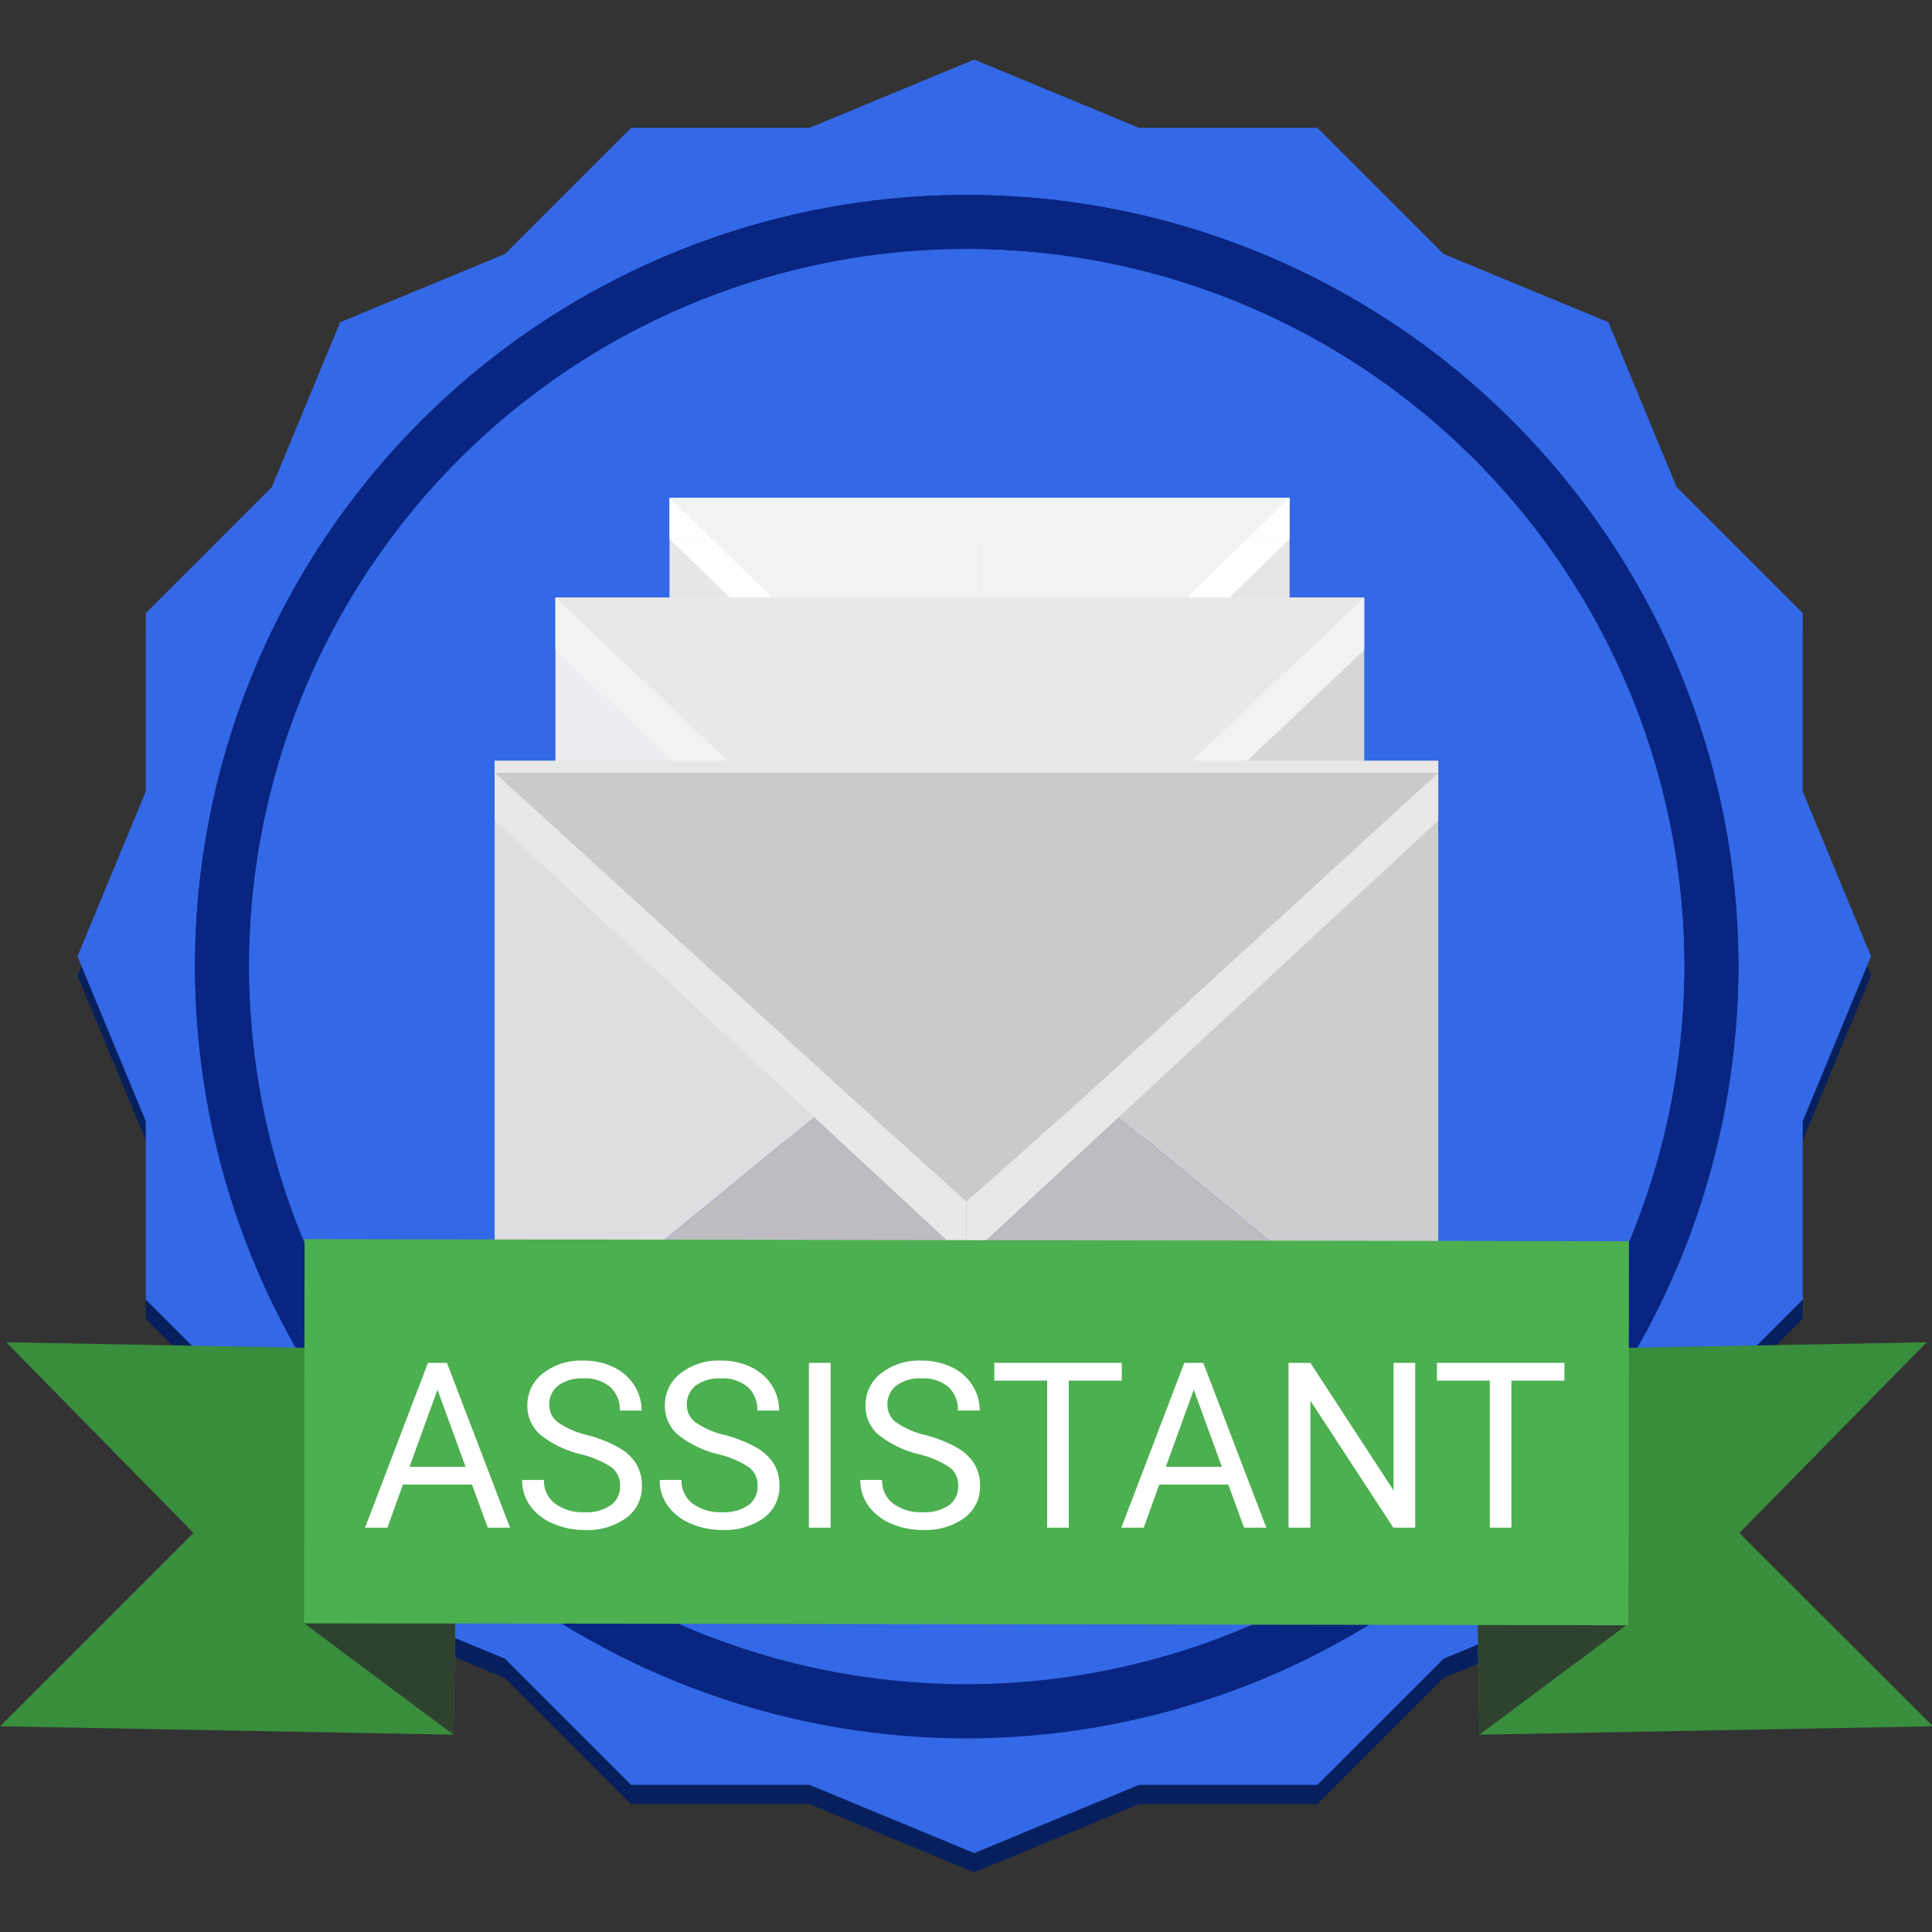 <svg xmlns="http://www.w3.org/2000/svg" xmlns:xlink="http://www.w3.org/1999/xlink" viewBox="0 0 100 100"><rect x="0" y="0" width="100" height="100" fill="#333333" stroke="none"/><defs><clipPath id="a"><path d="M155.037,89.978a39.944,39.944,0,1,1,39.944-39.944A39.989,39.989,0,0,1,155.037,89.978Z" style="fill:#082581"/></clipPath><clipPath id="b"><circle cx="155.037" cy="50.034" r="37.5" style="fill:none"/></clipPath><clipPath id="c"><rect x="5.037" y="-129.389" width="300" height="300" style="fill:none"/></clipPath><clipPath id="d"><path d="M-54.963,89.978a39.989,39.989,0,0,1-39.944-39.944,39.989,39.989,0,0,1,39.944-39.944,39.989,39.989,0,0,1,39.944,39.944A39.989,39.989,0,0,1-54.963,89.978Z" style="fill:#082581"/></clipPath><clipPath id="e"><path d="M50.037,89.978A39.944,39.944,0,1,1,89.981,50.034,39.989,39.989,0,0,1,50.037,89.978Z" style="fill:#082581"/></clipPath><clipPath id="f"><path d="M50.037,87.174a37.14,37.14,0,1,1,37.14-37.141A37.182,37.182,0,0,1,50.037,87.174Z" style="fill:#3368e6"/></clipPath></defs><title>badge-07-assistant</title><path d="M155.037,89.978a39.944,39.944,0,1,1,39.944-39.944A39.989,39.989,0,0,1,155.037,89.978Z" style="fill:#082581"/><g style="clip-path:url(#a)"><g style="opacity:0.3"><polygon points="98.832 97.57 79.531 97.57 79.531 96.626 97.888 96.626 97.888 3.942 79.531 3.942 79.531 2.998 98.832 2.998 98.832 97.57" style="fill:#082581"/><path d="M99.287,68.991a5.899,5.899,0,0,1-1.026-.091L97.871,68.83V31.737l.39-.069a5.905,5.905,0,0,1,1.026-.091c2.804,0,5.416,1.985,7.356,5.589a28.23,28.23,0,0,1,2.931,13.118,28.23,28.23,0,0,1-2.931,13.118C104.703,67.006,102.09,68.991,99.287,68.991Zm-.472-.967c.158.016.316.023.472.023,5.152,0,9.344-7.968,9.344-17.763s-4.192-17.763-9.344-17.763c-.156,0-.313.008-.472.023Z" style="fill:#082581"/></g></g><g style="clip-path:url(#b)"><g style="clip-path:url(#c)"><g style="opacity:0.89"><rect x="91.097" y="0.064" width="22.654" height="57.859" transform="translate(47.738 120.32) rotate(-74.892)" style="fill:#262125"/></g></g></g><path d="M-54.963,89.978a39.989,39.989,0,0,1-39.944-39.944,39.989,39.989,0,0,1,39.944-39.944,39.989,39.989,0,0,1,39.944,39.944A39.989,39.989,0,0,1-54.963,89.978Z" style="fill:#082581"/><g style="clip-path:url(#d)"><g style="opacity:0.3"><polygon points="1.242 97.57 20.543 97.57 20.543 96.626 2.186 96.626 2.186 3.942 20.543 3.942 20.543 2.998 1.242 2.998 1.242 97.57" style="fill:#082581"/><path d="M-6.569,63.401a28.228,28.228,0,0,1-2.931-13.118A28.228,28.228,0,0,1-6.569,37.166c1.94-3.604,4.553-5.589,7.356-5.589a5.908,5.908,0,0,1,1.026.091l.39.069V68.83l-.39.069a5.897,5.897,0,0,1-1.026.091C-2.016,68.991-4.629,67.006-6.569,63.401ZM1.259,32.544c-.158-.016-.316-.023-.472-.023-5.152,0-9.344,7.968-9.344,17.763s4.192,17.763,9.344,17.763c.156,0,.314-.008.472-.023Z" style="fill:#082581"/></g></g><polygon points="50.427 4.083 58.957 7.617 68.19 7.617 74.719 14.145 83.249 17.678 86.782 26.208 93.311 32.737 93.311 41.97 96.844 50.5 93.311 59.03 93.311 68.263 86.782 74.792 83.249 83.322 74.719 86.855 68.19 93.383 58.957 93.383 50.427 96.917 41.897 93.383 32.664 93.383 26.136 86.855 17.606 83.322 14.072 74.792 7.544 68.263 7.544 59.03 4.01 50.5 7.544 41.97 7.544 32.737 14.072 26.208 17.606 17.678 26.136 14.145 32.664 7.617 41.897 7.617 50.427 4.083" style="fill:#07205d"/><polygon points="50.427 3.083 58.957 6.617 68.19 6.617 74.719 13.145 83.249 16.678 86.782 25.208 93.311 31.737 93.311 40.97 96.844 49.5 93.311 58.03 93.311 67.263 86.782 73.792 83.249 82.322 74.719 85.855 68.19 92.383 58.957 92.383 50.427 95.917 41.897 92.383 32.664 92.383 26.136 85.855 17.606 82.322 14.072 73.792 7.544 67.263 7.544 58.03 4.01 49.5 7.544 40.97 7.544 31.737 14.072 25.208 17.606 16.678 26.136 13.145 32.664 6.617 41.897 6.617 50.427 3.083" style="fill:#3368e6"/><path d="M50.037,89.978A39.944,39.944,0,1,1,89.981,50.034,39.989,39.989,0,0,1,50.037,89.978Z" style="fill:#082581"/><g style="clip-path:url(#e)"><path d="M50.037,89.728A39.944,39.944,0,1,1,89.981,49.784,39.989,39.989,0,0,1,50.037,89.728Z" style="fill:#082581"/><g style="opacity:0.3"><rect x="49.467" y="-25.222" width="1.14" height="151.012" style="fill:#082581"/><path d="M50.037,75.978A25.694,25.694,0,1,1,75.731,50.284,25.723,25.723,0,0,1,50.037,75.978Zm0-50.223A24.528,24.528,0,1,0,74.566,50.284,24.556,24.556,0,0,0,50.037,25.755Z" style="fill:#082581"/><circle cx="50.037" cy="50.284" r="2.316" style="fill:#082581"/><path d="M-5.713,68.991a5.899,5.899,0,0,1-1.026-.091L-7.129,68.83V31.737l.39-.069A5.905,5.905,0,0,1-5.713,31.577c2.804,0,5.416,1.985,7.356,5.589a28.23,28.23,0,0,1,2.931,13.118,28.23,28.23,0,0,1-2.931,13.118C-.297,67.006-2.91,68.991-5.713,68.991Zm-.472-.967c.158.016.316.023.472.023,5.152,0,9.344-7.968,9.344-17.763s-4.192-17.763-9.344-17.763c-.156,0-.313.008-.472.023Z" style="fill:#082581"/><path d="M98.431,63.401a28.228,28.228,0,0,1-2.931-13.118A28.228,28.228,0,0,1,98.431,37.166c1.94-3.604,4.553-5.589,7.356-5.589a5.908,5.908,0,0,1,1.026.091l.39.069V68.83l-.39.069a5.897,5.897,0,0,1-1.026.091C102.984,68.991,100.371,67.006,98.431,63.401Zm7.828-30.857c-.158-.016-.316-.023-.472-.023-5.152,0-9.344,7.968-9.344,17.763s4.192,17.763,9.344,17.763c.156,0,.314-.008.472-.023Z" style="fill:#082581"/></g></g><path d="M50.037,87.174a37.14,37.14,0,1,1,37.14-37.141A37.182,37.182,0,0,1,50.037,87.174Z" style="fill:#3368e6"/><g style="clip-path:url(#f)"><path d="M50.037,86.942a37.14,37.14,0,1,1,37.14-37.141A37.182,37.182,0,0,1,50.037,86.942Z" style="fill:#3368e6"/></g><polygon points="54.713 37.456 66.748 47.768 66.748 25.768 54.713 37.456" style="fill:#e6e6e6"/><polygon points="34.653 25.768 34.653 47.768 46.689 37.456 34.653 25.768" style="fill:#e6e6e6"/><polygon points="46.689 37.456 34.653 47.768 50.701 47.768 50.701 41.352 46.689 37.456" style="fill:#bdbcc1"/><polygon points="50.701 41.352 50.701 47.768 66.748 47.768 54.713 37.456 50.701 41.352" style="fill:#bdbcc1"/><polygon points="50.701 43.482 50.701 27.899 34.653 27.899 46.689 39.587 50.701 43.482" style="fill:#fff"/><polygon points="50.701 43.482 54.713 39.587 66.748 27.899 50.701 27.899 50.701 43.482" style="fill:#fff"/><rect x="34.653" y="25.768" width="32.095" height="2.131" style="fill:#fff"/><polygon points="50.701 41.352 50.701 25.768 34.653 25.768 46.689 37.456 50.701 41.352" style="fill:#f2f2f2"/><polygon points="50.701 41.352 54.713 37.456 66.748 25.768 50.701 25.768 50.701 41.352" style="fill:#f2f2f2"/><polygon points="54.913 45.807 70.612 58.932 70.612 30.932 54.913 45.807" style="fill:#d6d6d9"/><polygon points="28.748 30.932 28.748 58.932 44.447 45.807 28.748 30.932" style="fill:#eeecf0"/><polygon points="44.447 45.807 28.748 58.932 49.68 58.932 49.68 50.765 44.447 45.807" style="fill:#bdbcc1"/><polygon points="49.68 50.765 49.68 58.932 70.612 58.932 54.913 45.807 49.68 50.765" style="fill:#bdbcc1"/><polygon points="49.68 53.477 49.68 33.644 28.748 33.644 44.447 48.519 49.68 53.477" style="fill:#f2f2f2"/><polygon points="49.68 53.477 54.913 48.519 70.612 33.644 49.68 33.644 49.68 53.477" style="fill:#f2f2f2"/><rect x="28.748" y="30.932" width="41.864" height="2.712" style="fill:#f2f2f2"/><polygon points="49.68 50.765 49.68 30.932 28.748 30.932 44.447 45.807 49.68 50.765" style="fill:#e8e8e8"/><polygon points="49.68 50.765 54.913 45.807 70.612 30.932 49.68 30.932 49.68 50.765" style="fill:#e8e8e8"/><polygon points="56.128 56.371 74.444 71.371 74.444 39.371 56.128 56.371" style="fill:#cdcdd0"/><polygon points="25.603 39.371 25.603 71.371 43.918 56.371 25.603 39.371" style="fill:#dedde0"/><polygon points="43.918 56.371 25.603 71.371 50.023 71.371 50.023 62.038 43.918 56.371" style="fill:#bdbcc1"/><polygon points="50.023 62.038 50.023 71.371 74.444 71.371 56.128 56.371 50.023 62.038" style="fill:#bdbcc1"/><polygon points="50.023 65.137 50.023 42.471 25.603 42.471 43.918 59.471 50.023 65.137" style="fill:#e8e8e8"/><polygon points="50.023 65.137 56.128 59.471 74.444 42.471 50.023 42.471 50.023 65.137" style="fill:#e8e8e8"/><rect x="25.603" y="39.371" width="48.841" height="3.099" style="fill:#e8e8e8"/><polygon points="50.023 40 25.603 40 43.918 56.686 50.023 62.195 56.129 56.764 74.444 40 50.023 40" style="fill:#cac9cc"/><polygon points="0 89.352 23.475 89.788 23.794 69.911 0.32 69.475 10.015 79.345 0 89.352" style="fill:#388e3c"/><polygon points="15.735 84.017 23.475 89.788 23.561 84.03 15.735 84.017" style="fill:#2e422f"/><polygon points="100.047 89.352 76.572 89.788 76.253 69.911 99.727 69.475 90.031 79.345 100.047 89.352" style="fill:#388e3c"/><polygon points="84.312 84.017 76.572 89.788 76.486 84.03 84.312 84.017" style="fill:#2e422f"/><rect x="40.087" y="39.856" width="19.879" height="68.551" transform="translate(-24.184 124.041) rotate(-89.91)" style="fill:#4caf50"/><path d="M24.431,76.841H20.856l-.803,2.232H18.894L22.151,70.542h.984l3.264,8.531h-1.154Zm-3.234-.92h2.9l-1.453-3.99Z" style="fill:#fff"/><path d="M30.062,75.271A5.29,5.29,0,0,1,27.955,74.248,1.954,1.954,0,0,1,27.296,72.751a2.064,2.064,0,0,1,.806-1.667,3.202,3.202,0,0,1,2.095-.659,3.495,3.495,0,0,1,1.567.34,2.577,2.577,0,0,1,1.066.938,2.397,2.397,0,0,1,.378,1.307H32.077a1.559,1.559,0,0,0-.492-1.22,2.002,2.002,0,0,0-1.389-.444,2.046,2.046,0,0,0-1.298.367,1.223,1.223,0,0,0-.466,1.019,1.1,1.1,0,0,0,.442.883,4.322,4.322,0,0,0,1.506.66,7.011,7.011,0,0,1,1.664.66,2.525,2.525,0,0,1,.891.841,2.146,2.146,0,0,1,.29,1.131,1.993,1.993,0,0,1-.809,1.661,3.448,3.448,0,0,1-2.162.624,4.01,4.01,0,0,1-1.641-.337,2.761,2.761,0,0,1-1.175-.923,2.252,2.252,0,0,1-.413-1.33h1.131a1.469,1.469,0,0,0,.571,1.222,2.405,2.405,0,0,0,1.526.448,2.211,2.211,0,0,0,1.365-.363,1.18,1.18,0,0,0,.475-.99,1.158,1.158,0,0,0-.439-.97A5.066,5.066,0,0,0,30.062,75.271Z" style="fill:#fff"/><path d="M37.181,75.271A5.29,5.29,0,0,1,35.074,74.248,1.954,1.954,0,0,1,34.415,72.751a2.064,2.064,0,0,1,.806-1.667,3.202,3.202,0,0,1,2.095-.659,3.495,3.495,0,0,1,1.567.34,2.577,2.577,0,0,1,1.066.938,2.397,2.397,0,0,1,.378,1.307H39.196a1.559,1.559,0,0,0-.492-1.22,2.002,2.002,0,0,0-1.389-.444,2.046,2.046,0,0,0-1.298.367,1.223,1.223,0,0,0-.466,1.019,1.1,1.1,0,0,0,.442.883A4.322,4.322,0,0,0,37.5,74.273a7.011,7.011,0,0,1,1.664.66,2.525,2.525,0,0,1,.891.841,2.146,2.146,0,0,1,.29,1.131,1.993,1.993,0,0,1-.809,1.661,3.448,3.448,0,0,1-2.162.624,4.01,4.01,0,0,1-1.641-.337,2.761,2.761,0,0,1-1.175-.923,2.252,2.252,0,0,1-.413-1.33h1.131a1.469,1.469,0,0,0,.571,1.222,2.405,2.405,0,0,0,1.526.448,2.211,2.211,0,0,0,1.365-.363,1.18,1.18,0,0,0,.475-.99,1.158,1.158,0,0,0-.439-.97A5.066,5.066,0,0,0,37.181,75.271Z" style="fill:#fff"/><path d="M42.993,79.073h-1.125V70.542h1.125Z" style="fill:#fff"/><path d="M47.563,75.271A5.29,5.29,0,0,1,45.457,74.248a1.954,1.954,0,0,1-.659-1.497,2.064,2.064,0,0,1,.806-1.667,3.202,3.202,0,0,1,2.095-.659,3.495,3.495,0,0,1,1.567.34,2.577,2.577,0,0,1,1.066.938A2.397,2.397,0,0,1,50.71,73.009H49.579a1.559,1.559,0,0,0-.492-1.22,2.002,2.002,0,0,0-1.389-.444,2.046,2.046,0,0,0-1.298.367,1.223,1.223,0,0,0-.466,1.019,1.1,1.1,0,0,0,.442.883,4.322,4.322,0,0,0,1.506.66,7.011,7.011,0,0,1,1.664.66,2.525,2.525,0,0,1,.891.841,2.146,2.146,0,0,1,.29,1.131,1.993,1.993,0,0,1-.809,1.661,3.448,3.448,0,0,1-2.162.624,4.01,4.01,0,0,1-1.641-.337,2.761,2.761,0,0,1-1.175-.923,2.252,2.252,0,0,1-.413-1.33h1.131a1.469,1.469,0,0,0,.571,1.222,2.405,2.405,0,0,0,1.526.448,2.211,2.211,0,0,0,1.365-.363,1.18,1.18,0,0,0,.475-.99,1.158,1.158,0,0,0-.439-.97A5.066,5.066,0,0,0,47.563,75.271Z" style="fill:#fff"/><path d="M58.063,71.462H55.321v7.611H54.202V71.462H51.466V70.542h6.598Z" style="fill:#fff"/><path d="M63.577,76.841H60.003l-.803,2.232H58.04L61.298,70.542h.984l3.264,8.531H64.392Zm-3.234-.92h2.9L61.79,71.931Z" style="fill:#fff"/><path d="M73.251,79.073H72.12L67.825,72.499v6.574H66.694V70.542H67.825l4.307,6.604V70.542H73.251Z" style="fill:#fff"/><path d="M80.974,71.462H78.231v7.611H77.112V71.462H74.376V70.542h6.598Z" style="fill:#fff"/></svg>